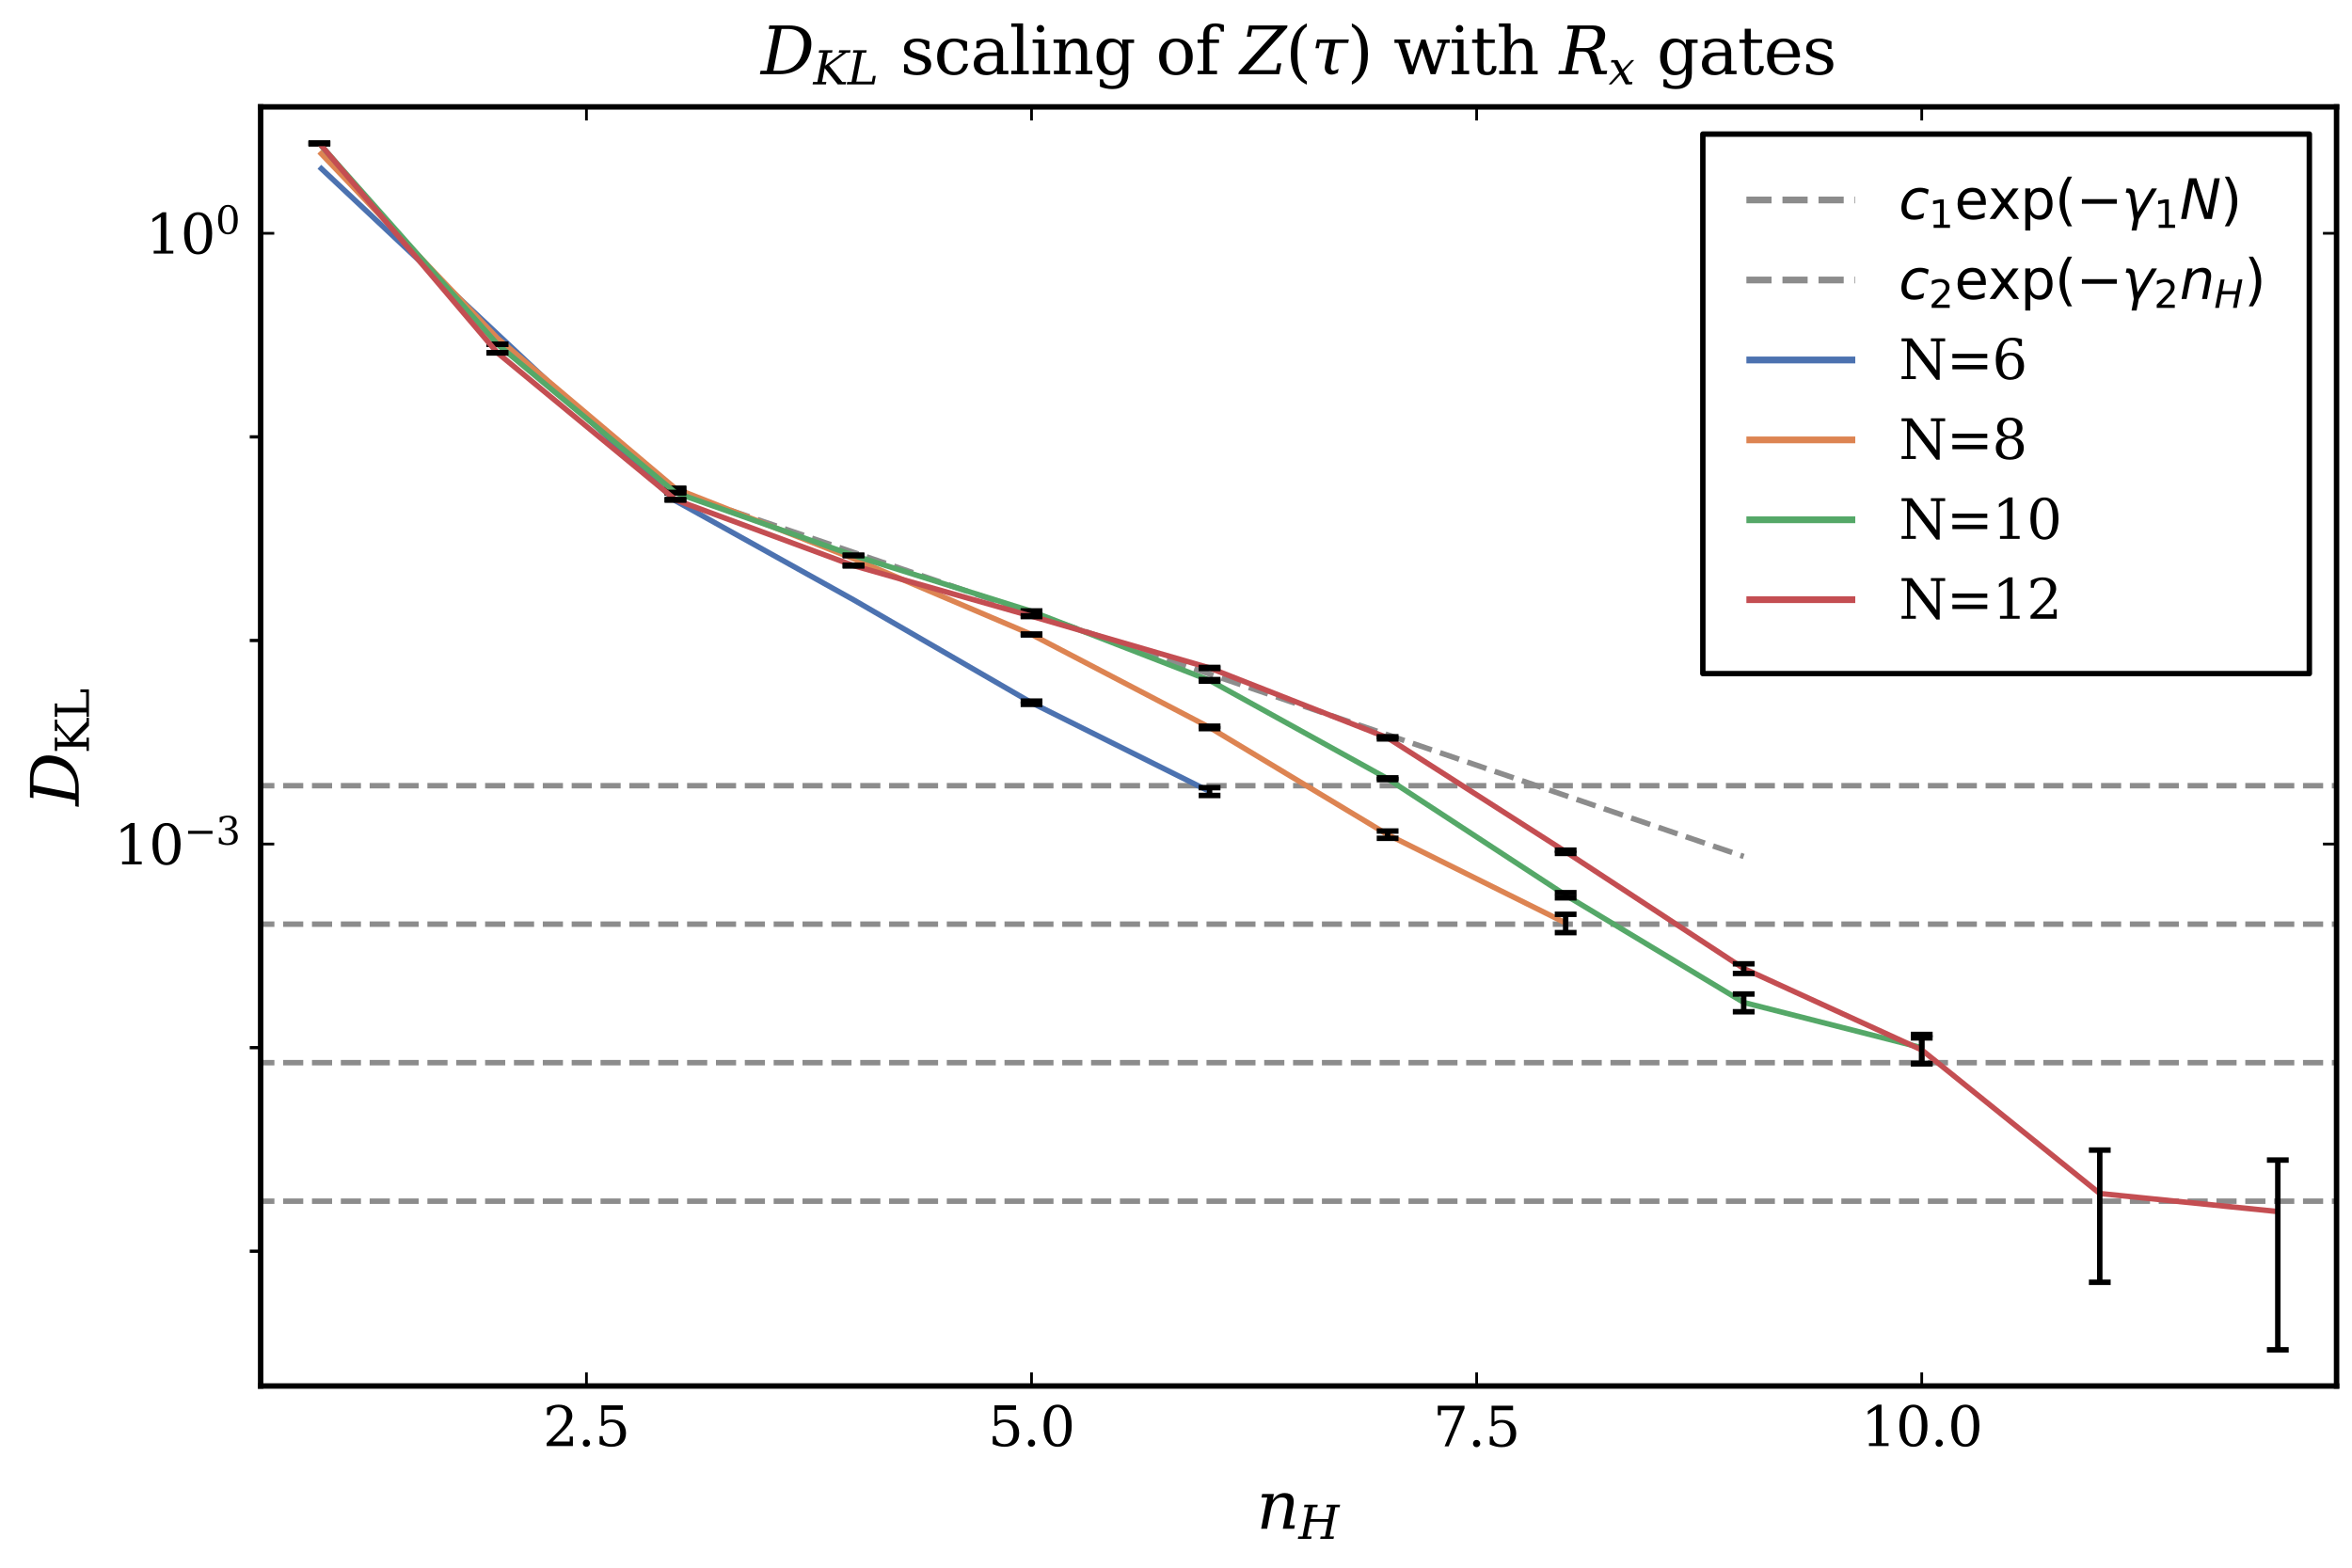 <?xml version="1.0" encoding="utf-8" standalone="no"?>
<!DOCTYPE svg PUBLIC "-//W3C//DTD SVG 1.1//EN"
  "http://www.w3.org/Graphics/SVG/1.1/DTD/svg11.dtd">
<svg xmlns:xlink="http://www.w3.org/1999/xlink" width="432pt" height="288pt" viewBox="0 0 432 288" xmlns="http://www.w3.org/2000/svg" version="1.1">
 <defs>
  <style type="text/css">*{stroke-linejoin: round; stroke-linecap: butt}</style>
 </defs>
 <g id="figure_1">
  <g id="patch_1">
   <path d="M 0 288 
L 432 288 
L 432 0 
L 0 0 
z
" style="fill: #ffffff"/>
  </g>
  <g id="axes_1">
   <g id="patch_2">
    <path d="M 47.871 254.625 
L 429.165 254.625 
L 429.165 19.635 
L 47.871 19.635 
z
" style="fill: #ffffff"/>
   </g>
   <g id="line2d_1">
    <path d="M -1 144.336 
L 433 144.336 
" clip-path="url(#p9f116314e8)" style="fill: none; stroke-dasharray: 3.7,1.6; stroke-dashoffset: 0; stroke: #8c8c8c"/>
   </g>
   <g id="line2d_2">
    <path d="M -1 169.781 
L 433 169.781 
" clip-path="url(#p9f116314e8)" style="fill: none; stroke-dasharray: 3.7,1.6; stroke-dashoffset: 0; stroke: #8c8c8c"/>
   </g>
   <g id="line2d_3">
    <path d="M -1 195.226 
L 433 195.226 
" clip-path="url(#p9f116314e8)" style="fill: none; stroke-dasharray: 3.7,1.6; stroke-dashoffset: 0; stroke: #8c8c8c"/>
   </g>
   <g id="line2d_4">
    <path d="M -1 220.671 
L 433 220.671 
" clip-path="url(#p9f116314e8)" style="fill: none; stroke-dasharray: 3.7,1.6; stroke-dashoffset: 0; stroke: #8c8c8c"/>
   </g>
   <g id="matplotlib.axis_1">
    <g id="xtick_1">
     <g id="line2d_5">
      <defs>
       <path id="m881b7e48f2" d="M 0 0 
L 0 -2.5 
" style="stroke: #000000; stroke-width: 0.5"/>
      </defs>
      <g>
       <use xlink:href="#m881b7e48f2" x="107.714" y="254.625" style="stroke: #000000; stroke-width: 0.5"/>
      </g>
     </g>
     <g id="line2d_6">
      <defs>
       <path id="mb4bfa51283" d="M 0 0 
L 0 2.5 
" style="stroke: #000000; stroke-width: 0.5"/>
      </defs>
      <g>
       <use xlink:href="#mb4bfa51283" x="107.714" y="19.635" style="stroke: #000000; stroke-width: 0.5"/>
      </g>
     </g>
     <g id="text_1">
      <!-- $2.5$ -->
      <g transform="translate(99.714 265.724) scale(0.1 -0.1)">
       <defs>
        <path id="DejaVuSerif-32" d="M 819 3553 
L 469 3553 
L 469 4384 
Q 803 4563 1142 4656 
Q 1481 4750 1806 4750 
Q 2534 4750 2956 4397 
Q 3378 4044 3378 3438 
Q 3378 2753 2422 1800 
Q 2347 1728 2309 1691 
L 1131 513 
L 3078 513 
L 3078 1088 
L 3444 1088 
L 3444 0 
L 434 0 
L 434 341 
L 1850 1753 
Q 2319 2222 2519 2614 
Q 2719 3006 2719 3438 
Q 2719 3909 2473 4175 
Q 2228 4441 1797 4441 
Q 1350 4441 1106 4219 
Q 863 3997 819 3553 
z
" transform="scale(0.016)"/>
        <path id="DejaVuSerif-2e" d="M 603 325 
Q 603 500 722 622 
Q 841 744 1019 744 
Q 1191 744 1312 622 
Q 1434 500 1434 325 
Q 1434 153 1312 31 
Q 1191 -91 1019 -91 
Q 841 -91 722 29 
Q 603 150 603 325 
z
" transform="scale(0.016)"/>
        <path id="DejaVuSerif-35" d="M 3219 4666 
L 3219 4153 
L 1081 4153 
L 1081 2816 
Q 1244 2928 1461 2984 
Q 1678 3041 1947 3041 
Q 2703 3041 3140 2622 
Q 3578 2203 3578 1478 
Q 3578 738 3136 323 
Q 2694 -91 1894 -91 
Q 1572 -91 1234 -12 
Q 897 66 544 225 
L 544 1131 
L 897 1131 
Q 925 688 1179 453 
Q 1434 219 1894 219 
Q 2388 219 2653 544 
Q 2919 869 2919 1478 
Q 2919 2084 2655 2407 
Q 2391 2731 1894 2731 
Q 1613 2731 1398 2631 
Q 1184 2531 1019 2322 
L 750 2322 
L 750 4666 
L 3219 4666 
z
" transform="scale(0.016)"/>
       </defs>
       <use xlink:href="#DejaVuSerif-32" transform="translate(0 0.781)"/>
       <use xlink:href="#DejaVuSerif-2e" transform="translate(63.623 0.781)"/>
       <use xlink:href="#DejaVuSerif-35" transform="translate(95.41 0.781)"/>
      </g>
     </g>
    </g>
    <g id="xtick_2">
     <g id="line2d_7">
      <g>
       <use xlink:href="#m881b7e48f2" x="189.466" y="254.625" style="stroke: #000000; stroke-width: 0.5"/>
      </g>
     </g>
     <g id="line2d_8">
      <g>
       <use xlink:href="#mb4bfa51283" x="189.466" y="19.635" style="stroke: #000000; stroke-width: 0.5"/>
      </g>
     </g>
     <g id="text_2">
      <!-- $5.0$ -->
      <g transform="translate(181.466 265.724) scale(0.1 -0.1)">
       <defs>
        <path id="DejaVuSerif-30" d="M 2034 219 
Q 2513 219 2750 744 
Q 2988 1269 2988 2328 
Q 2988 3391 2750 3916 
Q 2513 4441 2034 4441 
Q 1556 4441 1318 3916 
Q 1081 3391 1081 2328 
Q 1081 1269 1318 744 
Q 1556 219 2034 219 
z
M 2034 -91 
Q 1275 -91 848 546 
Q 422 1184 422 2328 
Q 422 3475 848 4112 
Q 1275 4750 2034 4750 
Q 2797 4750 3222 4112 
Q 3647 3475 3647 2328 
Q 3647 1184 3222 546 
Q 2797 -91 2034 -91 
z
" transform="scale(0.016)"/>
       </defs>
       <use xlink:href="#DejaVuSerif-35" transform="translate(0 0.781)"/>
       <use xlink:href="#DejaVuSerif-2e" transform="translate(63.623 0.781)"/>
       <use xlink:href="#DejaVuSerif-30" transform="translate(95.41 0.781)"/>
      </g>
     </g>
    </g>
    <g id="xtick_3">
     <g id="line2d_9">
      <g>
       <use xlink:href="#m881b7e48f2" x="271.219" y="254.625" style="stroke: #000000; stroke-width: 0.5"/>
      </g>
     </g>
     <g id="line2d_10">
      <g>
       <use xlink:href="#mb4bfa51283" x="271.219" y="19.635" style="stroke: #000000; stroke-width: 0.5"/>
      </g>
     </g>
     <g id="text_3">
      <!-- $7.5$ -->
      <g transform="translate(263.219 265.724) scale(0.1 -0.1)">
       <defs>
        <path id="DejaVuSerif-37" d="M 3609 4347 
L 1784 0 
L 1319 0 
L 3059 4153 
L 903 4153 
L 903 3578 
L 538 3578 
L 538 4666 
L 3609 4666 
L 3609 4347 
z
" transform="scale(0.016)"/>
       </defs>
       <use xlink:href="#DejaVuSerif-37" transform="translate(0 0.094)"/>
       <use xlink:href="#DejaVuSerif-2e" transform="translate(63.623 0.094)"/>
       <use xlink:href="#DejaVuSerif-35" transform="translate(95.41 0.094)"/>
      </g>
     </g>
    </g>
    <g id="xtick_4">
     <g id="line2d_11">
      <g>
       <use xlink:href="#m881b7e48f2" x="352.972" y="254.625" style="stroke: #000000; stroke-width: 0.5"/>
      </g>
     </g>
     <g id="line2d_12">
      <g>
       <use xlink:href="#mb4bfa51283" x="352.972" y="19.635" style="stroke: #000000; stroke-width: 0.5"/>
      </g>
     </g>
     <g id="text_4">
      <!-- $10.0$ -->
      <g transform="translate(341.822 265.724) scale(0.1 -0.1)">
       <defs>
        <path id="DejaVuSerif-31" d="M 909 0 
L 909 331 
L 1722 331 
L 1722 4213 
L 781 3603 
L 781 4013 
L 1919 4750 
L 2350 4750 
L 2350 331 
L 3163 331 
L 3163 0 
L 909 0 
z
" transform="scale(0.016)"/>
       </defs>
       <use xlink:href="#DejaVuSerif-31" transform="translate(0 0.781)"/>
       <use xlink:href="#DejaVuSerif-30" transform="translate(63.623 0.781)"/>
       <use xlink:href="#DejaVuSerif-2e" transform="translate(127.246 0.781)"/>
       <use xlink:href="#DejaVuSerif-30" transform="translate(159.033 0.781)"/>
      </g>
     </g>
    </g>
    <g id="text_5">
     <!-- $n_H$ -->
     <g transform="translate(230.778 280.922) scale(0.12 -0.12)">
      <defs>
       <path id="DejaVuSerif-Italic-6e" d="M 450 0 
L 1031 2988 
L 481 2988 
L 544 3322 
L 1669 3322 
L 1556 2731 
Q 1781 3069 2068 3241 
Q 2356 3413 2694 3413 
Q 3244 3413 3444 3097 
Q 3563 2906 3563 2588 
Q 3563 2378 3509 2113 
L 3163 331 
L 3675 331 
L 3613 0 
L 2522 0 
L 2897 1931 
Q 2959 2253 2959 2469 
Q 2959 2659 2909 2769 
Q 2803 2994 2425 2994 
Q 2025 2994 1759 2701 
Q 1494 2409 1384 1850 
L 1025 0 
L 450 0 
z
" transform="scale(0.016)"/>
       <path id="DejaVuSerif-Italic-48" d="M -97 0 
L -34 331 
L 559 331 
L 1338 4331 
L 744 4331 
L 809 4666 
L 2631 4666 
L 2566 4331 
L 1972 4331 
L 1659 2719 
L 4078 2719 
L 4391 4331 
L 3797 4331 
L 3863 4666 
L 5684 4666 
L 5619 4331 
L 5025 4331 
L 4247 331 
L 4841 331 
L 4778 0 
L 2956 0 
L 3019 331 
L 3616 331 
L 4003 2338 
L 1584 2338 
L 1194 331 
L 1788 331 
L 1725 0 
L -97 0 
z
" transform="scale(0.016)"/>
      </defs>
      <use xlink:href="#DejaVuSerif-Italic-6e" transform="translate(0 0.672)"/>
      <use xlink:href="#DejaVuSerif-Italic-48" transform="translate(64.404 -14.9) scale(0.7)"/>
     </g>
    </g>
   </g>
   <g id="matplotlib.axis_2">
    <g id="ytick_1">
     <g id="line2d_13">
      <defs>
       <path id="meb8ec8c4bb" d="M 0 0 
L 2.5 0 
" style="stroke: #000000; stroke-width: 0.5"/>
      </defs>
      <g>
       <use xlink:href="#meb8ec8c4bb" x="47.871" y="155.06" style="stroke: #000000; stroke-width: 0.5"/>
      </g>
     </g>
     <g id="line2d_14">
      <defs>
       <path id="m0ccc4628c6" d="M 0 0 
L -2.5 0 
" style="stroke: #000000; stroke-width: 0.5"/>
      </defs>
      <g>
       <use xlink:href="#m0ccc4628c6" x="429.165" y="155.06" style="stroke: #000000; stroke-width: 0.5"/>
      </g>
     </g>
     <g id="text_6">
      <!-- $10^{-3}$ -->
      <g transform="translate(20.971 158.859) scale(0.1 -0.1)">
       <defs>
        <path id="DejaVuSerif-2212" d="M 678 2259 
L 4684 2259 
L 4684 1753 
L 678 1753 
L 678 2259 
z
" transform="scale(0.016)"/>
        <path id="DejaVuSerif-33" d="M 622 4469 
Q 988 4606 1323 4678 
Q 1659 4750 1953 4750 
Q 2638 4750 3022 4454 
Q 3406 4159 3406 3634 
Q 3406 3213 3140 2930 
Q 2875 2647 2388 2547 
Q 2963 2466 3280 2130 
Q 3597 1794 3597 1259 
Q 3597 606 3158 257 
Q 2719 -91 1894 -91 
Q 1528 -91 1179 -12 
Q 831 66 488 225 
L 488 1131 
L 838 1131 
Q 869 681 1141 450 
Q 1413 219 1906 219 
Q 2384 219 2661 495 
Q 2938 772 2938 1253 
Q 2938 1803 2653 2086 
Q 2369 2369 1819 2369 
L 1522 2369 
L 1522 2688 
L 1678 2688 
Q 2225 2688 2498 2914 
Q 2772 3141 2772 3597 
Q 2772 4006 2547 4223 
Q 2322 4441 1900 4441 
Q 1478 4441 1245 4241 
Q 1013 4041 972 3647 
L 622 3647 
L 622 4469 
z
" transform="scale(0.016)"/>
       </defs>
       <use xlink:href="#DejaVuSerif-31" transform="translate(0 0.713)"/>
       <use xlink:href="#DejaVuSerif-30" transform="translate(63.623 0.713)"/>
       <use xlink:href="#DejaVuSerif-2212" transform="translate(128.154 37.047) scale(0.7)"/>
       <use xlink:href="#DejaVuSerif-33" transform="translate(186.807 37.047) scale(0.7)"/>
      </g>
     </g>
    </g>
    <g id="ytick_2">
     <g id="line2d_15">
      <g>
       <use xlink:href="#meb8ec8c4bb" x="47.871" y="42.862" style="stroke: #000000; stroke-width: 0.5"/>
      </g>
     </g>
     <g id="line2d_16">
      <g>
       <use xlink:href="#m0ccc4628c6" x="429.165" y="42.862" style="stroke: #000000; stroke-width: 0.5"/>
      </g>
     </g>
     <g id="text_7">
      <!-- $10^{0}$ -->
      <g transform="translate(26.771 46.661) scale(0.1 -0.1)">
       <use xlink:href="#DejaVuSerif-31" transform="translate(0 0.713)"/>
       <use xlink:href="#DejaVuSerif-30" transform="translate(63.623 0.713)"/>
       <use xlink:href="#DejaVuSerif-30" transform="translate(128.154 37.047) scale(0.7)"/>
      </g>
     </g>
    </g>
    <g id="ytick_3">
     <g id="line2d_17">
      <defs>
       <path id="mc7cd23a422" d="M 0 0 
L -2 0 
" style="stroke: #000000; stroke-width: 0.6"/>
      </defs>
      <g>
       <use xlink:href="#mc7cd23a422" x="47.871" y="229.859" style="stroke: #000000; stroke-width: 0.6"/>
      </g>
     </g>
    </g>
    <g id="ytick_4">
     <g id="line2d_18">
      <g>
       <use xlink:href="#mc7cd23a422" x="47.871" y="192.46" style="stroke: #000000; stroke-width: 0.6"/>
      </g>
     </g>
    </g>
    <g id="ytick_5">
     <g id="line2d_19">
      <g>
       <use xlink:href="#mc7cd23a422" x="47.871" y="117.661" style="stroke: #000000; stroke-width: 0.6"/>
      </g>
     </g>
    </g>
    <g id="ytick_6">
     <g id="line2d_20">
      <g>
       <use xlink:href="#mc7cd23a422" x="47.871" y="80.261" style="stroke: #000000; stroke-width: 0.6"/>
      </g>
     </g>
    </g>
    <g id="text_8">
     <!-- $D_{\text{KL}}$ -->
     <g transform="translate(14.475 148.05) rotate(-90) scale(0.12 -0.12)">
      <defs>
       <path id="DejaVuSerif-Italic-44" d="M 1194 331 
L 1775 331 
Q 2684 331 3271 850 
Q 3859 1369 4048 2337 
Q 4238 3306 3852 3818 
Q 3466 4331 2553 4331 
L 1972 4331 
L 1194 331 
z
M -97 0 
L -34 331 
L 559 331 
L 1338 4331 
L 744 4331 
L 809 4666 
L 2666 4666 
Q 3872 4666 4426 4050 
Q 4981 3434 4766 2338 
Q 4553 1238 3758 619 
Q 2963 0 1759 0 
L -97 0 
z
" transform="scale(0.016)"/>
       <path id="DejaVuSerif-4b" d="M 353 0 
L 353 331 
L 947 331 
L 947 4331 
L 353 4331 
L 353 4666 
L 2175 4666 
L 2175 4331 
L 1581 4331 
L 1581 2566 
L 3591 4331 
L 3084 4331 
L 3084 4666 
L 4634 4666 
L 4634 4331 
L 4109 4331 
L 2106 2572 
L 4347 331 
L 4878 331 
L 4878 0 
L 3794 0 
L 1581 2216 
L 1581 331 
L 2175 331 
L 2175 0 
L 353 0 
z
" transform="scale(0.016)"/>
       <path id="DejaVuSerif-4c" d="M 353 0 
L 353 331 
L 947 331 
L 947 4331 
L 353 4331 
L 353 4666 
L 2175 4666 
L 2175 4331 
L 1581 4331 
L 1581 384 
L 3713 384 
L 3713 1166 
L 4097 1166 
L 4097 0 
L 353 0 
z
" transform="scale(0.016)"/>
      </defs>
      <use xlink:href="#DejaVuSerif-Italic-44" transform="translate(0 0.094)"/>
      <use xlink:href="#DejaVuSerif-4b" transform="translate(80.176 -15.478) scale(0.7)"/>
      <use xlink:href="#DejaVuSerif-4c" transform="translate(132.471 -15.478) scale(0.7)"/>
     </g>
    </g>
   </g>
   <g id="line2d_21">
    <path d="M 124.064 90.302 
L 126.046 90.979 
L 128.028 91.656 
L 130.01 92.333 
L 131.992 93.01 
L 133.974 93.688 
L 135.956 94.365 
L 137.937 95.042 
L 139.919 95.719 
L 141.901 96.396 
L 143.883 97.073 
L 145.865 97.75 
L 147.847 98.427 
L 149.829 99.105 
L 151.811 99.782 
L 153.792 100.459 
L 155.774 101.136 
L 157.756 101.813 
L 159.738 102.49 
L 161.72 103.167 
L 163.702 103.844 
L 165.684 104.522 
L 167.666 105.199 
L 169.648 105.876 
L 171.629 106.553 
L 173.611 107.23 
L 175.593 107.907 
L 177.575 108.584 
L 179.557 109.261 
L 181.539 109.939 
L 183.521 110.616 
L 185.503 111.293 
L 187.485 111.97 
L 189.466 112.647 
L 191.448 113.324 
L 193.43 114.001 
L 195.412 114.678 
L 197.394 115.356 
L 199.376 116.033 
L 201.358 116.71 
L 203.34 117.387 
L 205.321 118.064 
L 207.303 118.741 
L 209.285 119.418 
L 211.267 120.095 
L 213.249 120.773 
L 215.231 121.45 
L 217.213 122.127 
L 219.195 122.804 
L 221.177 123.481 
L 223.158 124.158 
L 225.14 124.835 
L 227.122 125.512 
L 229.104 126.19 
L 231.086 126.867 
L 233.068 127.544 
L 235.05 128.221 
L 237.032 128.898 
L 239.013 129.575 
L 240.995 130.252 
L 242.977 130.929 
L 244.959 131.607 
L 246.941 132.284 
L 248.923 132.961 
L 250.905 133.638 
L 252.887 134.315 
L 254.869 134.992 
L 256.85 135.669 
L 258.832 136.346 
L 260.814 137.024 
L 262.796 137.701 
L 264.778 138.378 
L 266.76 139.055 
L 268.742 139.732 
L 270.724 140.409 
L 272.706 141.086 
L 274.687 141.764 
L 276.669 142.441 
L 278.651 143.118 
L 280.633 143.795 
L 282.615 144.472 
L 284.597 145.149 
L 286.579 145.826 
L 288.561 146.503 
L 290.542 147.181 
L 292.524 147.858 
L 294.506 148.535 
L 296.488 149.212 
L 298.47 149.889 
L 300.452 150.566 
L 302.434 151.243 
L 304.416 151.92 
L 306.398 152.598 
L 308.379 153.275 
L 310.361 153.952 
L 312.343 154.629 
L 314.325 155.306 
L 316.307 155.983 
L 318.289 156.66 
L 320.271 157.337 
" clip-path="url(#p9f116314e8)" style="fill: none; stroke-dasharray: 3.7,1.6; stroke-dashoffset: 0; stroke: #8c8c8c"/>
   </g>
   <g id="patch_3">
    <path d="M 47.871 254.625 
L 47.871 19.635 
" style="fill: none; stroke: #000000; stroke-linejoin: miter; stroke-linecap: square"/>
   </g>
   <g id="patch_4">
    <path d="M 429.165 254.625 
L 429.165 19.635 
" style="fill: none; stroke: #000000; stroke-linejoin: miter; stroke-linecap: square"/>
   </g>
   <g id="patch_5">
    <path d="M 47.871 254.625 
L 429.165 254.625 
" style="fill: none; stroke: #000000; stroke-linejoin: miter; stroke-linecap: square"/>
   </g>
   <g id="patch_6">
    <path d="M 47.871 19.635 
L 429.165 19.635 
" style="fill: none; stroke: #000000; stroke-linejoin: miter; stroke-linecap: square"/>
   </g>
   <g id="line2d_22">
    <path d="M 58.662 30.64 
L 91.363 61.372 
L 124.064 92.002 
L 156.765 110.187 
L 189.466 129.096 
L 222.167 145.4 
" clip-path="url(#p9f116314e8)" style="fill: none; stroke: #4c72b0"/>
   </g>
   <g id="line2d_23">
    <path d="M 189.466 129.404 
L 189.466 128.793 
" clip-path="url(#p9f116314e8)" style="fill: none; stroke: #000000"/>
   </g>
   <g id="line2d_24">
    <path d="M 222.167 146.137 
L 222.167 144.695 
" clip-path="url(#p9f116314e8)" style="fill: none; stroke: #000000"/>
   </g>
   <g id="text_9">
    <!-- $D_{KL}$ scaling of $Z(\tau)$ with $R_x$ gates -->
    <g transform="translate(139.758 13.635) scale(0.12 -0.12)">
     <defs>
      <path id="DejaVuSerif-Italic-4b" d="M -97 0 
L -34 331 
L 559 331 
L 1338 4331 
L 744 4331 
L 809 4666 
L 2631 4666 
L 2566 4331 
L 1972 4331 
L 1628 2566 
L 3981 4331 
L 3475 4331 
L 3541 4666 
L 5091 4666 
L 5025 4331 
L 4500 4331 
L 2156 2572 
L 3959 331 
L 4491 331 
L 4428 0 
L 3344 0 
L 1563 2216 
L 1194 331 
L 1788 331 
L 1725 0 
L -97 0 
z
" transform="scale(0.016)"/>
      <path id="DejaVuSerif-Italic-4c" d="M -97 0 
L -34 331 
L 559 331 
L 1338 4331 
L 744 4331 
L 809 4666 
L 2631 4666 
L 2566 4331 
L 1972 4331 
L 1206 384 
L 3338 384 
L 3488 1166 
L 3872 1166 
L 3647 0 
L -97 0 
z
" transform="scale(0.016)"/>
      <path id="DejaVuSerif-20" transform="scale(0.016)"/>
      <path id="DejaVuSerif-73" d="M 359 184 
L 359 959 
L 691 959 
Q 703 588 923 403 
Q 1144 219 1575 219 
Q 1963 219 2166 364 
Q 2369 509 2369 788 
Q 2369 1006 2220 1140 
Q 2072 1275 1594 1428 
L 1178 1569 
Q 750 1706 558 1912 
Q 366 2119 366 2438 
Q 366 2894 700 3153 
Q 1034 3413 1625 3413 
Q 1888 3413 2178 3344 
Q 2469 3275 2778 3144 
L 2778 2419 
L 2447 2419 
Q 2434 2741 2221 2922 
Q 2009 3103 1644 3103 
Q 1281 3103 1095 2975 
Q 909 2847 909 2591 
Q 909 2381 1050 2254 
Q 1191 2128 1613 1997 
L 2069 1856 
Q 2541 1709 2748 1489 
Q 2956 1269 2956 922 
Q 2956 450 2595 179 
Q 2234 -91 1600 -91 
Q 1278 -91 972 -22 
Q 666 47 359 184 
z
" transform="scale(0.016)"/>
      <path id="DejaVuSerif-63" d="M 3291 997 
Q 3169 466 2822 187 
Q 2475 -91 1925 -91 
Q 1200 -91 759 389 
Q 319 869 319 1663 
Q 319 2459 759 2936 
Q 1200 3413 1925 3413 
Q 2241 3413 2553 3339 
Q 2866 3266 3181 3116 
L 3181 2266 
L 2847 2266 
Q 2781 2703 2561 2903 
Q 2341 3103 1931 3103 
Q 1466 3103 1228 2742 
Q 991 2381 991 1663 
Q 991 944 1227 581 
Q 1463 219 1931 219 
Q 2303 219 2525 412 
Q 2747 606 2828 997 
L 3291 997 
z
" transform="scale(0.016)"/>
      <path id="DejaVuSerif-61" d="M 2547 1044 
L 2547 1747 
L 1806 1747 
Q 1378 1747 1168 1562 
Q 959 1378 959 997 
Q 959 650 1171 447 
Q 1384 244 1747 244 
Q 2106 244 2326 466 
Q 2547 688 2547 1044 
z
M 3122 2075 
L 3122 331 
L 3634 331 
L 3634 0 
L 2547 0 
L 2547 359 
Q 2356 128 2106 18 
Q 1856 -91 1522 -91 
Q 969 -91 644 203 
Q 319 497 319 997 
Q 319 1513 691 1797 
Q 1063 2081 1741 2081 
L 2547 2081 
L 2547 2309 
Q 2547 2688 2317 2895 
Q 2088 3103 1672 3103 
Q 1328 3103 1125 2947 
Q 922 2791 872 2484 
L 575 2484 
L 575 3156 
Q 875 3284 1158 3348 
Q 1441 3413 1709 3413 
Q 2400 3413 2761 3070 
Q 3122 2728 3122 2075 
z
" transform="scale(0.016)"/>
      <path id="DejaVuSerif-6c" d="M 1313 331 
L 1856 331 
L 1856 0 
L 184 0 
L 184 331 
L 738 331 
L 738 4531 
L 184 4531 
L 184 4863 
L 1313 4863 
L 1313 331 
z
" transform="scale(0.016)"/>
      <path id="DejaVuSerif-69" d="M 622 4353 
Q 622 4497 726 4603 
Q 831 4709 978 4709 
Q 1122 4709 1226 4603 
Q 1331 4497 1331 4353 
Q 1331 4206 1228 4103 
Q 1125 4000 978 4000 
Q 831 4000 726 4103 
Q 622 4206 622 4353 
z
M 1356 331 
L 1900 331 
L 1900 0 
L 231 0 
L 231 331 
L 781 331 
L 781 2988 
L 231 2988 
L 231 3322 
L 1356 3322 
L 1356 331 
z
" transform="scale(0.016)"/>
      <path id="DejaVuSerif-6e" d="M 263 0 
L 263 331 
L 781 331 
L 781 2988 
L 231 2988 
L 231 3322 
L 1356 3322 
L 1356 2731 
Q 1516 3069 1770 3241 
Q 2025 3413 2363 3413 
Q 2913 3413 3172 3097 
Q 3431 2781 3431 2113 
L 3431 331 
L 3944 331 
L 3944 0 
L 2356 0 
L 2356 331 
L 2853 331 
L 2853 1931 
Q 2853 2541 2703 2767 
Q 2553 2994 2175 2994 
Q 1775 2994 1565 2701 
Q 1356 2409 1356 1850 
L 1356 331 
L 1856 331 
L 1856 0 
L 263 0 
z
" transform="scale(0.016)"/>
      <path id="DejaVuSerif-67" d="M 3359 2988 
L 3359 72 
Q 3359 -644 2965 -1033 
Q 2572 -1422 1844 -1422 
Q 1516 -1422 1216 -1362 
Q 916 -1303 641 -1184 
L 641 -488 
L 941 -488 
Q 997 -813 1206 -963 
Q 1416 -1113 1806 -1113 
Q 2313 -1113 2548 -827 
Q 2784 -541 2784 72 
L 2784 519 
Q 2616 206 2355 57 
Q 2094 -91 1709 -91 
Q 1097 -91 708 395 
Q 319 881 319 1663 
Q 319 2444 706 2928 
Q 1094 3413 1709 3413 
Q 2094 3413 2355 3264 
Q 2616 3116 2784 2803 
L 2784 3322 
L 3909 3322 
L 3909 2988 
L 3359 2988 
z
M 2784 1825 
Q 2784 2422 2554 2737 
Q 2325 3053 1888 3053 
Q 1444 3053 1217 2703 
Q 991 2353 991 1663 
Q 991 975 1217 622 
Q 1444 269 1888 269 
Q 2325 269 2554 583 
Q 2784 897 2784 1497 
L 2784 1825 
z
" transform="scale(0.016)"/>
      <path id="DejaVuSerif-6f" d="M 1925 219 
Q 2388 219 2623 584 
Q 2859 950 2859 1663 
Q 2859 2375 2623 2739 
Q 2388 3103 1925 3103 
Q 1463 3103 1227 2739 
Q 991 2375 991 1663 
Q 991 950 1228 584 
Q 1466 219 1925 219 
z
M 1925 -91 
Q 1200 -91 759 389 
Q 319 869 319 1663 
Q 319 2456 758 2934 
Q 1197 3413 1925 3413 
Q 2653 3413 3092 2934 
Q 3531 2456 3531 1663 
Q 3531 869 3092 389 
Q 2653 -91 1925 -91 
z
" transform="scale(0.016)"/>
      <path id="DejaVuSerif-66" d="M 2753 4078 
L 2450 4078 
Q 2447 4313 2317 4434 
Q 2188 4556 1941 4556 
Q 1619 4556 1487 4379 
Q 1356 4203 1356 3750 
L 1356 3322 
L 2284 3322 
L 2284 2988 
L 1356 2988 
L 1356 331 
L 2094 331 
L 2094 0 
L 231 0 
L 231 331 
L 781 331 
L 781 2988 
L 231 2988 
L 231 3322 
L 781 3322 
L 781 3738 
Q 781 4294 1070 4578 
Q 1359 4863 1919 4863 
Q 2128 4863 2337 4825 
Q 2547 4788 2753 4709 
L 2753 4078 
z
" transform="scale(0.016)"/>
      <path id="DejaVuSerif-Italic-5a" d="M -166 0 
L -122 225 
L 3572 4281 
L 1159 4281 
L 1025 3584 
L 641 3584 
L 850 4666 
L 4538 4666 
L 4494 4441 
L 800 384 
L 3438 384 
L 3563 1038 
L 3944 1038 
L 3744 0 
L -166 0 
z
" transform="scale(0.016)"/>
      <path id="DejaVuSerif-28" d="M 2041 -997 
Q 1281 -656 893 83 
Q 506 822 506 1931 
Q 506 3044 893 3783 
Q 1281 4522 2041 4863 
L 2041 4556 
Q 1559 4225 1350 3623 
Q 1141 3022 1141 1931 
Q 1141 844 1350 242 
Q 1559 -359 2041 -691 
L 2041 -997 
z
" transform="scale(0.016)"/>
      <path id="DejaVuSerif-Italic-3c4" d="M 2328 2988 
L 1922 906 
Q 1838 469 2047 363 
Q 2203 284 2641 519 
L 2569 141 
Q 1859 -225 1491 156 
Q 1247 406 1347 906 
L 1753 2988 
L 850 2988 
L 753 2488 
L 425 2488 
L 588 3322 
L 3625 3322 
L 3559 2988 
L 2328 2988 
z
" transform="scale(0.016)"/>
      <path id="DejaVuSerif-29" d="M 453 -997 
L 453 -691 
Q 934 -359 1145 242 
Q 1356 844 1356 1931 
Q 1356 3022 1145 3623 
Q 934 4225 453 4556 
L 453 4863 
Q 1216 4522 1603 3783 
Q 1991 3044 1991 1931 
Q 1991 822 1603 83 
Q 1216 -656 453 -997 
z
" transform="scale(0.016)"/>
      <path id="DejaVuSerif-77" d="M 3072 3322 
L 3922 728 
L 4672 2988 
L 4191 2988 
L 4191 3322 
L 5394 3322 
L 5394 2988 
L 5025 2988 
L 4038 0 
L 3559 0 
L 2741 2484 
L 1919 0 
L 1459 0 
L 475 2988 
L 103 2988 
L 103 3322 
L 1606 3322 
L 1606 2988 
L 1069 2988 
L 1813 728 
L 2669 3322 
L 3072 3322 
z
" transform="scale(0.016)"/>
      <path id="DejaVuSerif-74" d="M 691 2988 
L 184 2988 
L 184 3322 
L 691 3322 
L 691 4353 
L 1269 4353 
L 1269 3322 
L 2350 3322 
L 2350 2988 
L 1269 2988 
L 1269 878 
Q 1269 456 1350 337 
Q 1431 219 1650 219 
Q 1875 219 1978 351 
Q 2081 484 2088 781 
L 2522 781 
Q 2497 328 2275 118 
Q 2053 -91 1600 -91 
Q 1103 -91 897 129 
Q 691 350 691 878 
L 691 2988 
z
" transform="scale(0.016)"/>
      <path id="DejaVuSerif-68" d="M 263 0 
L 263 331 
L 781 331 
L 781 4531 
L 231 4531 
L 231 4863 
L 1356 4863 
L 1356 2731 
Q 1516 3069 1770 3241 
Q 2025 3413 2363 3413 
Q 2913 3413 3172 3097 
Q 3431 2781 3431 2113 
L 3431 331 
L 3944 331 
L 3944 0 
L 2356 0 
L 2356 331 
L 2853 331 
L 2853 1931 
Q 2853 2541 2704 2764 
Q 2556 2988 2175 2988 
Q 1775 2988 1565 2697 
Q 1356 2406 1356 1850 
L 1356 331 
L 1856 331 
L 1856 0 
L 263 0 
z
" transform="scale(0.016)"/>
      <path id="DejaVuSerif-Italic-52" d="M 3066 2316 
Q 3272 2256 3403 2114 
Q 3534 1972 3609 1716 
L 4016 331 
L 4584 331 
L 4522 0 
L 3422 0 
L 2981 1484 
Q 2856 1916 2706 2042 
Q 2556 2169 2250 2169 
L 1553 2169 
L 1194 331 
L 1853 331 
L 1791 0 
L -97 0 
L -34 331 
L 559 331 
L 1338 4331 
L 744 4331 
L 809 4666 
L 3175 4666 
Q 3856 4666 4164 4341 
Q 4472 4016 4356 3419 
Q 4263 2938 3938 2661 
Q 3613 2384 3066 2316 
z
M 1619 2503 
L 2541 2503 
Q 3013 2503 3280 2726 
Q 3547 2950 3639 3419 
Q 3731 3888 3548 4109 
Q 3366 4331 2894 4331 
L 1972 4331 
L 1619 2503 
z
" transform="scale(0.016)"/>
      <path id="DejaVuSerif-Italic-78" d="M 409 0 
L 19 0 
L 1484 1594 
L 747 2988 
L 338 2988 
L 400 3322 
L 1244 3322 
L 1934 2028 
L 3125 3322 
L 3516 3322 
L 2078 1759 
L 2838 331 
L 3272 331 
L 3209 0 
L 2338 0 
L 1631 1325 
L 409 0 
z
" transform="scale(0.016)"/>
      <path id="DejaVuSerif-65" d="M 3469 1600 
L 991 1600 
L 991 1575 
Q 991 903 1244 561 
Q 1497 219 1991 219 
Q 2369 219 2611 417 
Q 2853 616 2950 1006 
L 3413 1006 
Q 3275 459 2904 184 
Q 2534 -91 1931 -91 
Q 1203 -91 761 389 
Q 319 869 319 1663 
Q 319 2450 753 2931 
Q 1188 3413 1894 3413 
Q 2647 3413 3050 2948 
Q 3453 2484 3469 1600 
z
M 2791 1931 
Q 2772 2513 2545 2808 
Q 2319 3103 1894 3103 
Q 1497 3103 1269 2806 
Q 1041 2509 991 1931 
L 2791 1931 
z
" transform="scale(0.016)"/>
     </defs>
     <use xlink:href="#DejaVuSerif-Italic-44" transform="translate(0 0.016)"/>
     <use xlink:href="#DejaVuSerif-Italic-4b" transform="translate(80.176 -15.556) scale(0.7)"/>
     <use xlink:href="#DejaVuSerif-Italic-4c" transform="translate(132.471 -15.556) scale(0.7)"/>
     <use xlink:href="#DejaVuSerif-20" transform="translate(181.55 0.016)"/>
     <use xlink:href="#DejaVuSerif-73" transform="translate(213.338 0.016)"/>
     <use xlink:href="#DejaVuSerif-63" transform="translate(264.656 0.016)"/>
     <use xlink:href="#DejaVuSerif-61" transform="translate(320.662 0.016)"/>
     <use xlink:href="#DejaVuSerif-6c" transform="translate(380.281 0.016)"/>
     <use xlink:href="#DejaVuSerif-69" transform="translate(412.263 0.016)"/>
     <use xlink:href="#DejaVuSerif-6e" transform="translate(444.246 0.016)"/>
     <use xlink:href="#DejaVuSerif-67" transform="translate(508.65 0.016)"/>
     <use xlink:href="#DejaVuSerif-20" transform="translate(572.664 0.016)"/>
     <use xlink:href="#DejaVuSerif-6f" transform="translate(604.451 0.016)"/>
     <use xlink:href="#DejaVuSerif-66" transform="translate(664.656 0.016)"/>
     <use xlink:href="#DejaVuSerif-20" transform="translate(701.668 0.016)"/>
     <use xlink:href="#DejaVuSerif-Italic-5a" transform="translate(733.455 0.016)"/>
     <use xlink:href="#DejaVuSerif-28" transform="translate(802.937 0.016)"/>
     <use xlink:href="#DejaVuSerif-Italic-3c4" transform="translate(841.951 0.016)"/>
     <use xlink:href="#DejaVuSerif-29" transform="translate(897.273 0.016)"/>
     <use xlink:href="#DejaVuSerif-20" transform="translate(936.287 0.016)"/>
     <use xlink:href="#DejaVuSerif-77" transform="translate(968.074 0.016)"/>
     <use xlink:href="#DejaVuSerif-69" transform="translate(1053.67 0.016)"/>
     <use xlink:href="#DejaVuSerif-74" transform="translate(1085.652 0.016)"/>
     <use xlink:href="#DejaVuSerif-68" transform="translate(1125.838 0.016)"/>
     <use xlink:href="#DejaVuSerif-20" transform="translate(1190.242 0.016)"/>
     <use xlink:href="#DejaVuSerif-Italic-52" transform="translate(1222.029 0.016)"/>
     <use xlink:href="#DejaVuSerif-Italic-78" transform="translate(1297.322 -15.556) scale(0.7)"/>
     <use xlink:href="#DejaVuSerif-20" transform="translate(1339.395 0.016)"/>
     <use xlink:href="#DejaVuSerif-67" transform="translate(1371.182 0.016)"/>
     <use xlink:href="#DejaVuSerif-61" transform="translate(1435.196 0.016)"/>
     <use xlink:href="#DejaVuSerif-74" transform="translate(1494.815 0.016)"/>
     <use xlink:href="#DejaVuSerif-65" transform="translate(1535 0.016)"/>
     <use xlink:href="#DejaVuSerif-73" transform="translate(1594.18 0.016)"/>
    </g>
   </g>
   <g id="PathCollection_1">
    <defs>
     <path id="mabce494f88" d="M 2 0 
L -2 -0 
" style="stroke: #000000"/>
    </defs>
    <g clip-path="url(#p9f116314e8)">
     <use xlink:href="#mabce494f88" x="189.466" y="129.404" style="stroke: #000000"/>
     <use xlink:href="#mabce494f88" x="189.466" y="128.793" style="stroke: #000000"/>
    </g>
   </g>
   <g id="PathCollection_2">
    <g clip-path="url(#p9f116314e8)">
     <use xlink:href="#mabce494f88" x="222.167" y="146.137" style="stroke: #000000"/>
     <use xlink:href="#mabce494f88" x="222.167" y="144.695" style="stroke: #000000"/>
    </g>
   </g>
   <g id="line2d_25">
    <path d="M 58.662 27.876 
L 91.363 62.129 
L 124.064 89.749 
L 156.765 102.637 
L 189.466 116.564 
L 222.167 133.635 
L 254.869 153.326 
L 287.57 169.56 
" clip-path="url(#p9f116314e8)" style="fill: none; stroke: #dd8452"/>
   </g>
   <g id="line2d_26">
    <path d="M 124.064 89.795 
L 124.064 89.703 
" clip-path="url(#p9f116314e8)" style="fill: none; stroke: #000000"/>
   </g>
   <g id="line2d_27">
    <path d="M 189.466 116.652 
L 189.466 116.476 
" clip-path="url(#p9f116314e8)" style="fill: none; stroke: #000000"/>
   </g>
   <g id="line2d_28">
    <path d="M 222.167 133.86 
L 222.167 133.412 
" clip-path="url(#p9f116314e8)" style="fill: none; stroke: #000000"/>
   </g>
   <g id="line2d_29">
    <path d="M 254.869 154.008 
L 254.869 152.672 
" clip-path="url(#p9f116314e8)" style="fill: none; stroke: #000000"/>
   </g>
   <g id="line2d_30">
    <path d="M 287.57 171.329 
L 287.57 167.965 
" clip-path="url(#p9f116314e8)" style="fill: none; stroke: #000000"/>
   </g>
   <g id="PathCollection_3">
    <g clip-path="url(#p9f116314e8)">
     <use xlink:href="#mabce494f88" x="124.064" y="89.795" style="stroke: #000000"/>
     <use xlink:href="#mabce494f88" x="124.064" y="89.703" style="stroke: #000000"/>
    </g>
   </g>
   <g id="PathCollection_4">
    <g clip-path="url(#p9f116314e8)">
     <use xlink:href="#mabce494f88" x="189.466" y="116.652" style="stroke: #000000"/>
     <use xlink:href="#mabce494f88" x="189.466" y="116.476" style="stroke: #000000"/>
    </g>
   </g>
   <g id="PathCollection_5">
    <g clip-path="url(#p9f116314e8)">
     <use xlink:href="#mabce494f88" x="222.167" y="133.86" style="stroke: #000000"/>
     <use xlink:href="#mabce494f88" x="222.167" y="133.412" style="stroke: #000000"/>
    </g>
   </g>
   <g id="PathCollection_6">
    <g clip-path="url(#p9f116314e8)">
     <use xlink:href="#mabce494f88" x="254.869" y="154.008" style="stroke: #000000"/>
     <use xlink:href="#mabce494f88" x="254.869" y="152.672" style="stroke: #000000"/>
    </g>
   </g>
   <g id="PathCollection_7">
    <g clip-path="url(#p9f116314e8)">
     <use xlink:href="#mabce494f88" x="287.57" y="171.329" style="stroke: #000000"/>
     <use xlink:href="#mabce494f88" x="287.57" y="167.965" style="stroke: #000000"/>
    </g>
   </g>
   <g id="line2d_31">
    <path d="M 58.662 26.389 
L 91.363 63.245 
L 124.064 90.509 
L 156.765 102.037 
L 189.466 112.305 
L 222.167 124.987 
L 254.869 143.06 
L 287.57 164.458 
L 320.271 184.161 
L 352.972 192.479 
" clip-path="url(#p9f116314e8)" style="fill: none; stroke: #55a868"/>
   </g>
   <g id="line2d_32">
    <path d="M 58.662 26.403 
L 58.662 26.376 
" clip-path="url(#p9f116314e8)" style="fill: none; stroke: #000000"/>
   </g>
   <g id="line2d_33">
    <path d="M 91.363 63.265 
L 91.363 63.226 
" clip-path="url(#p9f116314e8)" style="fill: none; stroke: #000000"/>
   </g>
   <g id="line2d_34">
    <path d="M 124.064 90.557 
L 124.064 90.462 
" clip-path="url(#p9f116314e8)" style="fill: none; stroke: #000000"/>
   </g>
   <g id="line2d_35">
    <path d="M 156.765 102.091 
L 156.765 101.984 
" clip-path="url(#p9f116314e8)" style="fill: none; stroke: #000000"/>
   </g>
   <g id="line2d_36">
    <path d="M 189.466 112.378 
L 189.466 112.233 
" clip-path="url(#p9f116314e8)" style="fill: none; stroke: #000000"/>
   </g>
   <g id="line2d_37">
    <path d="M 222.167 125.132 
L 222.167 124.842 
" clip-path="url(#p9f116314e8)" style="fill: none; stroke: #000000"/>
   </g>
   <g id="line2d_38">
    <path d="M 254.869 143.224 
L 254.869 142.898 
" clip-path="url(#p9f116314e8)" style="fill: none; stroke: #000000"/>
   </g>
   <g id="line2d_39">
    <path d="M 287.57 164.94 
L 287.57 163.99 
" clip-path="url(#p9f116314e8)" style="fill: none; stroke: #000000"/>
   </g>
   <g id="line2d_40">
    <path d="M 320.271 185.87 
L 320.271 182.614 
" clip-path="url(#p9f116314e8)" style="fill: none; stroke: #000000"/>
   </g>
   <g id="line2d_41">
    <path d="M 352.972 195.351 
L 352.972 190.039 
" clip-path="url(#p9f116314e8)" style="fill: none; stroke: #000000"/>
   </g>
   <g id="PathCollection_8">
    <g clip-path="url(#p9f116314e8)">
     <use xlink:href="#mabce494f88" x="58.662" y="26.403" style="stroke: #000000"/>
     <use xlink:href="#mabce494f88" x="58.662" y="26.376" style="stroke: #000000"/>
    </g>
   </g>
   <g id="PathCollection_9">
    <g clip-path="url(#p9f116314e8)">
     <use xlink:href="#mabce494f88" x="91.363" y="63.265" style="stroke: #000000"/>
     <use xlink:href="#mabce494f88" x="91.363" y="63.226" style="stroke: #000000"/>
    </g>
   </g>
   <g id="PathCollection_10">
    <g clip-path="url(#p9f116314e8)">
     <use xlink:href="#mabce494f88" x="124.064" y="90.557" style="stroke: #000000"/>
     <use xlink:href="#mabce494f88" x="124.064" y="90.462" style="stroke: #000000"/>
    </g>
   </g>
   <g id="PathCollection_11">
    <g clip-path="url(#p9f116314e8)">
     <use xlink:href="#mabce494f88" x="156.765" y="102.091" style="stroke: #000000"/>
     <use xlink:href="#mabce494f88" x="156.765" y="101.984" style="stroke: #000000"/>
    </g>
   </g>
   <g id="PathCollection_12">
    <g clip-path="url(#p9f116314e8)">
     <use xlink:href="#mabce494f88" x="189.466" y="112.378" style="stroke: #000000"/>
     <use xlink:href="#mabce494f88" x="189.466" y="112.233" style="stroke: #000000"/>
    </g>
   </g>
   <g id="PathCollection_13">
    <g clip-path="url(#p9f116314e8)">
     <use xlink:href="#mabce494f88" x="222.167" y="125.132" style="stroke: #000000"/>
     <use xlink:href="#mabce494f88" x="222.167" y="124.842" style="stroke: #000000"/>
    </g>
   </g>
   <g id="PathCollection_14">
    <g clip-path="url(#p9f116314e8)">
     <use xlink:href="#mabce494f88" x="254.869" y="143.224" style="stroke: #000000"/>
     <use xlink:href="#mabce494f88" x="254.869" y="142.898" style="stroke: #000000"/>
    </g>
   </g>
   <g id="PathCollection_15">
    <g clip-path="url(#p9f116314e8)">
     <use xlink:href="#mabce494f88" x="287.57" y="164.94" style="stroke: #000000"/>
     <use xlink:href="#mabce494f88" x="287.57" y="163.99" style="stroke: #000000"/>
    </g>
   </g>
   <g id="PathCollection_16">
    <g clip-path="url(#p9f116314e8)">
     <use xlink:href="#mabce494f88" x="320.271" y="185.87" style="stroke: #000000"/>
     <use xlink:href="#mabce494f88" x="320.271" y="182.614" style="stroke: #000000"/>
    </g>
   </g>
   <g id="PathCollection_17">
    <g clip-path="url(#p9f116314e8)">
     <use xlink:href="#mabce494f88" x="352.972" y="195.351" style="stroke: #000000"/>
     <use xlink:href="#mabce494f88" x="352.972" y="190.039" style="stroke: #000000"/>
    </g>
   </g>
   <g id="line2d_42">
    <path d="M 58.662 26.316 
L 91.363 64.819 
L 124.064 91.82 
L 156.765 103.908 
L 189.466 113.204 
L 222.167 122.706 
L 254.869 135.549 
L 287.57 156.474 
L 320.271 177.926 
L 352.972 192.88 
L 385.673 219.258 
L 418.374 222.577 
" clip-path="url(#p9f116314e8)" style="fill: none; stroke: #c44e52"/>
   </g>
   <g id="line2d_43">
    <path d="M 58.662 26.348 
L 58.662 26.285 
" clip-path="url(#p9f116314e8)" style="fill: none; stroke: #000000"/>
   </g>
   <g id="line2d_44">
    <path d="M 91.363 64.844 
L 91.363 64.794 
" clip-path="url(#p9f116314e8)" style="fill: none; stroke: #000000"/>
   </g>
   <g id="line2d_45">
    <path d="M 124.064 91.883 
L 124.064 91.758 
" clip-path="url(#p9f116314e8)" style="fill: none; stroke: #000000"/>
   </g>
   <g id="line2d_46">
    <path d="M 156.765 103.973 
L 156.765 103.843 
" clip-path="url(#p9f116314e8)" style="fill: none; stroke: #000000"/>
   </g>
   <g id="line2d_47">
    <path d="M 189.466 113.274 
L 189.466 113.134 
" clip-path="url(#p9f116314e8)" style="fill: none; stroke: #000000"/>
   </g>
   <g id="line2d_48">
    <path d="M 222.167 122.806 
L 222.167 122.608 
" clip-path="url(#p9f116314e8)" style="fill: none; stroke: #000000"/>
   </g>
   <g id="line2d_49">
    <path d="M 254.869 135.744 
L 254.869 135.356 
" clip-path="url(#p9f116314e8)" style="fill: none; stroke: #000000"/>
   </g>
   <g id="line2d_50">
    <path d="M 287.57 156.778 
L 287.57 156.176 
" clip-path="url(#p9f116314e8)" style="fill: none; stroke: #000000"/>
   </g>
   <g id="line2d_51">
    <path d="M 320.271 178.837 
L 320.271 177.063 
" clip-path="url(#p9f116314e8)" style="fill: none; stroke: #000000"/>
   </g>
   <g id="line2d_52">
    <path d="M 352.972 195.436 
L 352.972 190.671 
" clip-path="url(#p9f116314e8)" style="fill: none; stroke: #000000"/>
   </g>
   <g id="line2d_53">
    <path d="M 385.673 235.564 
L 385.673 211.287 
" clip-path="url(#p9f116314e8)" style="fill: none; stroke: #000000"/>
   </g>
   <g id="line2d_54">
    <path d="M 418.374 247.975 
L 418.374 213.115 
" clip-path="url(#p9f116314e8)" style="fill: none; stroke: #000000"/>
   </g>
   <g id="PathCollection_18">
    <g clip-path="url(#p9f116314e8)">
     <use xlink:href="#mabce494f88" x="58.662" y="26.348" style="stroke: #000000"/>
     <use xlink:href="#mabce494f88" x="58.662" y="26.285" style="stroke: #000000"/>
    </g>
   </g>
   <g id="PathCollection_19">
    <g clip-path="url(#p9f116314e8)">
     <use xlink:href="#mabce494f88" x="91.363" y="64.844" style="stroke: #000000"/>
     <use xlink:href="#mabce494f88" x="91.363" y="64.794" style="stroke: #000000"/>
    </g>
   </g>
   <g id="PathCollection_20">
    <g clip-path="url(#p9f116314e8)">
     <use xlink:href="#mabce494f88" x="124.064" y="91.883" style="stroke: #000000"/>
     <use xlink:href="#mabce494f88" x="124.064" y="91.758" style="stroke: #000000"/>
    </g>
   </g>
   <g id="PathCollection_21">
    <g clip-path="url(#p9f116314e8)">
     <use xlink:href="#mabce494f88" x="156.765" y="103.973" style="stroke: #000000"/>
     <use xlink:href="#mabce494f88" x="156.765" y="103.843" style="stroke: #000000"/>
    </g>
   </g>
   <g id="PathCollection_22">
    <g clip-path="url(#p9f116314e8)">
     <use xlink:href="#mabce494f88" x="189.466" y="113.274" style="stroke: #000000"/>
     <use xlink:href="#mabce494f88" x="189.466" y="113.134" style="stroke: #000000"/>
    </g>
   </g>
   <g id="PathCollection_23">
    <g clip-path="url(#p9f116314e8)">
     <use xlink:href="#mabce494f88" x="222.167" y="122.806" style="stroke: #000000"/>
     <use xlink:href="#mabce494f88" x="222.167" y="122.608" style="stroke: #000000"/>
    </g>
   </g>
   <g id="PathCollection_24">
    <g clip-path="url(#p9f116314e8)">
     <use xlink:href="#mabce494f88" x="254.869" y="135.744" style="stroke: #000000"/>
     <use xlink:href="#mabce494f88" x="254.869" y="135.356" style="stroke: #000000"/>
    </g>
   </g>
   <g id="PathCollection_25">
    <g clip-path="url(#p9f116314e8)">
     <use xlink:href="#mabce494f88" x="287.57" y="156.778" style="stroke: #000000"/>
     <use xlink:href="#mabce494f88" x="287.57" y="156.176" style="stroke: #000000"/>
    </g>
   </g>
   <g id="PathCollection_26">
    <g clip-path="url(#p9f116314e8)">
     <use xlink:href="#mabce494f88" x="320.271" y="178.837" style="stroke: #000000"/>
     <use xlink:href="#mabce494f88" x="320.271" y="177.063" style="stroke: #000000"/>
    </g>
   </g>
   <g id="PathCollection_27">
    <g clip-path="url(#p9f116314e8)">
     <use xlink:href="#mabce494f88" x="352.972" y="195.436" style="stroke: #000000"/>
     <use xlink:href="#mabce494f88" x="352.972" y="190.671" style="stroke: #000000"/>
    </g>
   </g>
   <g id="PathCollection_28">
    <g clip-path="url(#p9f116314e8)">
     <use xlink:href="#mabce494f88" x="385.673" y="235.564" style="stroke: #000000"/>
     <use xlink:href="#mabce494f88" x="385.673" y="211.287" style="stroke: #000000"/>
    </g>
   </g>
   <g id="PathCollection_29">
    <g clip-path="url(#p9f116314e8)">
     <use xlink:href="#mabce494f88" x="418.374" y="247.975" style="stroke: #000000"/>
     <use xlink:href="#mabce494f88" x="418.374" y="213.115" style="stroke: #000000"/>
    </g>
   </g>
   <g id="legend_1">
    <g id="patch_7">
     <path d="M 312.765 123.747 
L 424.165 123.747 
L 424.165 24.635 
L 312.765 24.635 
z
" style="fill: #ffffff; stroke: #000000; stroke-linejoin: miter"/>
    </g>
    <g id="line2d_55">
     <path d="M 320.765 36.735 
L 330.765 36.735 
L 340.765 36.735 
" style="fill: none; stroke-dasharray: 4.625,2; stroke-dashoffset: 0; stroke: #8c8c8c; stroke-width: 1.25; stroke-linejoin: miter"/>
    </g>
    <g id="text_10">
     <!-- $c_1\exp(-\gamma_1 N)$ -->
     <g transform="translate(348.765 40.235) scale(0.1 -0.1)">
      <defs>
       <path id="DejaVuSans-Oblique-63" d="M 3431 3366 
L 3316 2797 
Q 3109 2947 2876 3022 
Q 2644 3097 2394 3097 
Q 2119 3097 1870 3000 
Q 1622 2903 1453 2725 
Q 1184 2453 1037 2087 
Q 891 1722 891 1331 
Q 891 859 1127 628 
Q 1363 397 1844 397 
Q 2081 397 2348 469 
Q 2616 541 2906 684 
L 2797 116 
Q 2547 13 2283 -39 
Q 2019 -91 1741 -91 
Q 1044 -91 669 257 
Q 294 606 294 1253 
Q 294 1797 489 2255 
Q 684 2713 1069 3078 
Q 1331 3328 1684 3456 
Q 2038 3584 2456 3584 
Q 2700 3584 2940 3529 
Q 3181 3475 3431 3366 
z
" transform="scale(0.016)"/>
       <path id="DejaVuSans-31" d="M 794 531 
L 1825 531 
L 1825 4091 
L 703 3866 
L 703 4441 
L 1819 4666 
L 2450 4666 
L 2450 531 
L 3481 531 
L 3481 0 
L 794 0 
L 794 531 
z
" transform="scale(0.016)"/>
       <path id="DejaVuSans-65" d="M 3597 1894 
L 3597 1613 
L 953 1613 
Q 991 1019 1311 708 
Q 1631 397 2203 397 
Q 2534 397 2845 478 
Q 3156 559 3463 722 
L 3463 178 
Q 3153 47 2828 -22 
Q 2503 -91 2169 -91 
Q 1331 -91 842 396 
Q 353 884 353 1716 
Q 353 2575 817 3079 
Q 1281 3584 2069 3584 
Q 2775 3584 3186 3129 
Q 3597 2675 3597 1894 
z
M 3022 2063 
Q 3016 2534 2758 2815 
Q 2500 3097 2075 3097 
Q 1594 3097 1305 2825 
Q 1016 2553 972 2059 
L 3022 2063 
z
" transform="scale(0.016)"/>
       <path id="DejaVuSans-78" d="M 3513 3500 
L 2247 1797 
L 3578 0 
L 2900 0 
L 1881 1375 
L 863 0 
L 184 0 
L 1544 1831 
L 300 3500 
L 978 3500 
L 1906 2253 
L 2834 3500 
L 3513 3500 
z
" transform="scale(0.016)"/>
       <path id="DejaVuSans-70" d="M 1159 525 
L 1159 -1331 
L 581 -1331 
L 581 3500 
L 1159 3500 
L 1159 2969 
Q 1341 3281 1617 3432 
Q 1894 3584 2278 3584 
Q 2916 3584 3314 3078 
Q 3713 2572 3713 1747 
Q 3713 922 3314 415 
Q 2916 -91 2278 -91 
Q 1894 -91 1617 61 
Q 1341 213 1159 525 
z
M 3116 1747 
Q 3116 2381 2855 2742 
Q 2594 3103 2138 3103 
Q 1681 3103 1420 2742 
Q 1159 2381 1159 1747 
Q 1159 1113 1420 752 
Q 1681 391 2138 391 
Q 2594 391 2855 752 
Q 3116 1113 3116 1747 
z
" transform="scale(0.016)"/>
       <path id="DejaVuSans-28" d="M 1984 4856 
Q 1566 4138 1362 3434 
Q 1159 2731 1159 2009 
Q 1159 1288 1364 580 
Q 1569 -128 1984 -844 
L 1484 -844 
Q 1016 -109 783 600 
Q 550 1309 550 2009 
Q 550 2706 781 3412 
Q 1013 4119 1484 4856 
L 1984 4856 
z
" transform="scale(0.016)"/>
       <path id="DejaVuSans-2212" d="M 678 2272 
L 4684 2272 
L 4684 1741 
L 678 1741 
L 678 2272 
z
" transform="scale(0.016)"/>
       <path id="DejaVuSans-Oblique-3b3" d="M 1491 2950 
L 1838 788 
L 3456 3500 
L 4066 3500 
L 1972 0 
L 1713 -1331 
L 1138 -1331 
L 1397 0 
L 988 2613 
Q 925 3006 628 3006 
L 475 3006 
L 569 3500 
L 788 3500 
Q 1403 3500 1491 2950 
z
" transform="scale(0.016)"/>
       <path id="DejaVuSans-Oblique-4e" d="M 1081 4666 
L 1931 4666 
L 3219 666 
L 4000 4666 
L 4616 4666 
L 3706 0 
L 2853 0 
L 1569 4025 
L 788 0 
L 172 0 
L 1081 4666 
z
" transform="scale(0.016)"/>
       <path id="DejaVuSans-29" d="M 513 4856 
L 1013 4856 
Q 1481 4119 1714 3412 
Q 1947 2706 1947 2009 
Q 1947 1309 1714 600 
Q 1481 -109 1013 -844 
L 513 -844 
Q 928 -128 1133 580 
Q 1338 1288 1338 2009 
Q 1338 2731 1133 3434 
Q 928 4138 513 4856 
z
" transform="scale(0.016)"/>
      </defs>
      <use xlink:href="#DejaVuSans-Oblique-63" transform="translate(0 0.125)"/>
      <use xlink:href="#DejaVuSans-31" transform="translate(54.98 -16.281) scale(0.7)"/>
      <use xlink:href="#DejaVuSans-65" transform="translate(102.251 0.125)"/>
      <use xlink:href="#DejaVuSans-78" transform="translate(163.774 0.125)"/>
      <use xlink:href="#DejaVuSans-70" transform="translate(222.954 0.125)"/>
      <use xlink:href="#DejaVuSans-28" transform="translate(286.431 0.125)"/>
      <use xlink:href="#DejaVuSans-2212" transform="translate(325.444 0.125)"/>
      <use xlink:href="#DejaVuSans-Oblique-3b3" transform="translate(409.233 0.125)"/>
      <use xlink:href="#DejaVuSans-31" transform="translate(468.413 -16.281) scale(0.7)"/>
      <use xlink:href="#DejaVuSans-Oblique-4e" transform="translate(515.684 0.125)"/>
      <use xlink:href="#DejaVuSans-29" transform="translate(590.488 0.125)"/>
     </g>
    </g>
    <g id="line2d_56">
     <path d="M 320.765 51.435 
L 330.765 51.435 
L 340.765 51.435 
" style="fill: none; stroke-dasharray: 4.625,2; stroke-dashoffset: 0; stroke: #8c8c8c; stroke-width: 1.25; stroke-linejoin: miter"/>
    </g>
    <g id="text_11">
     <!-- $c_2\exp(-\gamma_2 n_H)$ -->
     <g transform="translate(348.765 54.935) scale(0.1 -0.1)">
      <defs>
       <path id="DejaVuSans-32" d="M 1228 531 
L 3431 531 
L 3431 0 
L 469 0 
L 469 531 
Q 828 903 1448 1529 
Q 2069 2156 2228 2338 
Q 2531 2678 2651 2914 
Q 2772 3150 2772 3378 
Q 2772 3750 2511 3984 
Q 2250 4219 1831 4219 
Q 1534 4219 1204 4116 
Q 875 4013 500 3803 
L 500 4441 
Q 881 4594 1212 4672 
Q 1544 4750 1819 4750 
Q 2544 4750 2975 4387 
Q 3406 4025 3406 3419 
Q 3406 3131 3298 2873 
Q 3191 2616 2906 2266 
Q 2828 2175 2409 1742 
Q 1991 1309 1228 531 
z
" transform="scale(0.016)"/>
       <path id="DejaVuSans-Oblique-6e" d="M 3566 2113 
L 3156 0 
L 2578 0 
L 2988 2091 
Q 3016 2238 3031 2350 
Q 3047 2463 3047 2528 
Q 3047 2791 2881 2937 
Q 2716 3084 2419 3084 
Q 1956 3084 1622 2776 
Q 1288 2469 1184 1941 
L 800 0 
L 225 0 
L 903 3500 
L 1478 3500 
L 1363 2950 
Q 1603 3253 1940 3418 
Q 2278 3584 2650 3584 
Q 3113 3584 3367 3334 
Q 3622 3084 3622 2631 
Q 3622 2519 3608 2391 
Q 3594 2263 3566 2113 
z
" transform="scale(0.016)"/>
       <path id="DejaVuSans-Oblique-48" d="M 1081 4666 
L 1716 4666 
L 1344 2753 
L 3634 2753 
L 4006 4666 
L 4641 4666 
L 3731 0 
L 3097 0 
L 3531 2222 
L 1241 2222 
L 806 0 
L 172 0 
L 1081 4666 
z
" transform="scale(0.016)"/>
      </defs>
      <use xlink:href="#DejaVuSans-Oblique-63" transform="translate(0 0.125)"/>
      <use xlink:href="#DejaVuSans-32" transform="translate(54.98 -16.281) scale(0.7)"/>
      <use xlink:href="#DejaVuSans-65" transform="translate(102.251 0.125)"/>
      <use xlink:href="#DejaVuSans-78" transform="translate(163.774 0.125)"/>
      <use xlink:href="#DejaVuSans-70" transform="translate(222.954 0.125)"/>
      <use xlink:href="#DejaVuSans-28" transform="translate(286.431 0.125)"/>
      <use xlink:href="#DejaVuSans-2212" transform="translate(325.444 0.125)"/>
      <use xlink:href="#DejaVuSans-Oblique-3b3" transform="translate(409.233 0.125)"/>
      <use xlink:href="#DejaVuSans-32" transform="translate(468.413 -16.281) scale(0.7)"/>
      <use xlink:href="#DejaVuSans-Oblique-6e" transform="translate(515.684 0.125)"/>
      <use xlink:href="#DejaVuSans-Oblique-48" transform="translate(579.062 -16.281) scale(0.7)"/>
      <use xlink:href="#DejaVuSans-29" transform="translate(634.434 0.125)"/>
     </g>
    </g>
    <g id="line2d_57">
     <path d="M 320.765 66.133 
L 330.765 66.133 
L 340.765 66.133 
" style="fill: none; stroke: #4c72b0; stroke-width: 1.25; stroke-linejoin: miter"/>
    </g>
    <g id="text_12">
     <!-- N=6 -->
     <g transform="translate(348.765 69.633) scale(0.1 -0.1)">
      <defs>
       <path id="DejaVuSerif-4e" d="M 313 0 
L 313 331 
L 941 331 
L 941 4331 
L 313 4331 
L 313 4666 
L 1509 4666 
L 4306 984 
L 4306 4331 
L 3681 4331 
L 3681 4666 
L 5319 4666 
L 5319 4331 
L 4691 4331 
L 4691 -91 
L 4313 -91 
L 1325 3841 
L 1325 331 
L 1953 331 
L 1953 0 
L 313 0 
z
" transform="scale(0.016)"/>
       <path id="DejaVuSerif-3d" d="M 678 2894 
L 4684 2894 
L 4684 2394 
L 678 2394 
L 678 2894 
z
M 678 1619 
L 4684 1619 
L 4684 1119 
L 678 1119 
L 678 1619 
z
" transform="scale(0.016)"/>
       <path id="DejaVuSerif-36" d="M 2094 219 
Q 2534 219 2771 542 
Q 3009 866 3009 1472 
Q 3009 2078 2771 2401 
Q 2534 2725 2094 2725 
Q 1647 2725 1412 2412 
Q 1178 2100 1178 1509 
Q 1178 888 1415 553 
Q 1653 219 2094 219 
z
M 1075 2569 
Q 1288 2803 1556 2918 
Q 1825 3034 2163 3034 
Q 2859 3034 3264 2615 
Q 3669 2197 3669 1472 
Q 3669 763 3233 336 
Q 2797 -91 2069 -91 
Q 1278 -91 853 498 
Q 428 1088 428 2181 
Q 428 3406 931 4078 
Q 1434 4750 2350 4750 
Q 2597 4750 2869 4703 
Q 3141 4656 3425 4563 
L 3425 3794 
L 3072 3794 
Q 3034 4109 2831 4275 
Q 2628 4441 2284 4441 
Q 1678 4441 1381 3981 
Q 1084 3522 1075 2569 
z
" transform="scale(0.016)"/>
      </defs>
      <use xlink:href="#DejaVuSerif-4e"/>
      <use xlink:href="#DejaVuSerif-3d" x="87.5"/>
      <use xlink:href="#DejaVuSerif-36" x="171.289"/>
     </g>
    </g>
    <g id="line2d_58">
     <path d="M 320.765 80.811 
L 330.765 80.811 
L 340.765 80.811 
" style="fill: none; stroke: #dd8452; stroke-width: 1.25; stroke-linejoin: miter"/>
    </g>
    <g id="text_13">
     <!-- N=8 -->
     <g transform="translate(348.765 84.311) scale(0.1 -0.1)">
      <defs>
       <path id="DejaVuSerif-38" d="M 2981 1275 
Q 2981 1775 2732 2051 
Q 2484 2328 2034 2328 
Q 1584 2328 1336 2051 
Q 1088 1775 1088 1275 
Q 1088 772 1336 495 
Q 1584 219 2034 219 
Q 2484 219 2732 495 
Q 2981 772 2981 1275 
z
M 2853 3541 
Q 2853 3966 2637 4203 
Q 2422 4441 2034 4441 
Q 1650 4441 1433 4203 
Q 1216 3966 1216 3541 
Q 1216 3113 1433 2875 
Q 1650 2638 2034 2638 
Q 2422 2638 2637 2875 
Q 2853 3113 2853 3541 
z
M 2516 2484 
Q 3047 2413 3344 2092 
Q 3641 1772 3641 1275 
Q 3641 619 3225 264 
Q 2809 -91 2034 -91 
Q 1263 -91 845 264 
Q 428 619 428 1275 
Q 428 1772 725 2092 
Q 1022 2413 1556 2484 
Q 1084 2569 832 2842 
Q 581 3116 581 3541 
Q 581 4103 968 4426 
Q 1356 4750 2034 4750 
Q 2713 4750 3100 4426 
Q 3488 4103 3488 3541 
Q 3488 3116 3236 2842 
Q 2984 2569 2516 2484 
z
" transform="scale(0.016)"/>
      </defs>
      <use xlink:href="#DejaVuSerif-4e"/>
      <use xlink:href="#DejaVuSerif-3d" x="87.5"/>
      <use xlink:href="#DejaVuSerif-38" x="171.289"/>
     </g>
    </g>
    <g id="line2d_59">
     <path d="M 320.765 95.489 
L 330.765 95.489 
L 340.765 95.489 
" style="fill: none; stroke: #55a868; stroke-width: 1.25; stroke-linejoin: miter"/>
    </g>
    <g id="text_14">
     <!-- N=10 -->
     <g transform="translate(348.765 98.989) scale(0.1 -0.1)">
      <use xlink:href="#DejaVuSerif-4e"/>
      <use xlink:href="#DejaVuSerif-3d" x="87.5"/>
      <use xlink:href="#DejaVuSerif-31" x="171.289"/>
      <use xlink:href="#DejaVuSerif-30" x="234.912"/>
     </g>
    </g>
    <g id="line2d_60">
     <path d="M 320.765 110.167 
L 330.765 110.167 
L 340.765 110.167 
" style="fill: none; stroke: #c44e52; stroke-width: 1.25; stroke-linejoin: miter"/>
    </g>
    <g id="text_15">
     <!-- N=12 -->
     <g transform="translate(348.765 113.667) scale(0.1 -0.1)">
      <use xlink:href="#DejaVuSerif-4e"/>
      <use xlink:href="#DejaVuSerif-3d" x="87.5"/>
      <use xlink:href="#DejaVuSerif-31" x="171.289"/>
      <use xlink:href="#DejaVuSerif-32" x="234.912"/>
     </g>
    </g>
   </g>
  </g>
 </g>
 <defs>
  <clipPath id="p9f116314e8">
   <rect x="47.871" y="19.635" width="381.295" height="234.991"/>
  </clipPath>
 </defs>
</svg>
